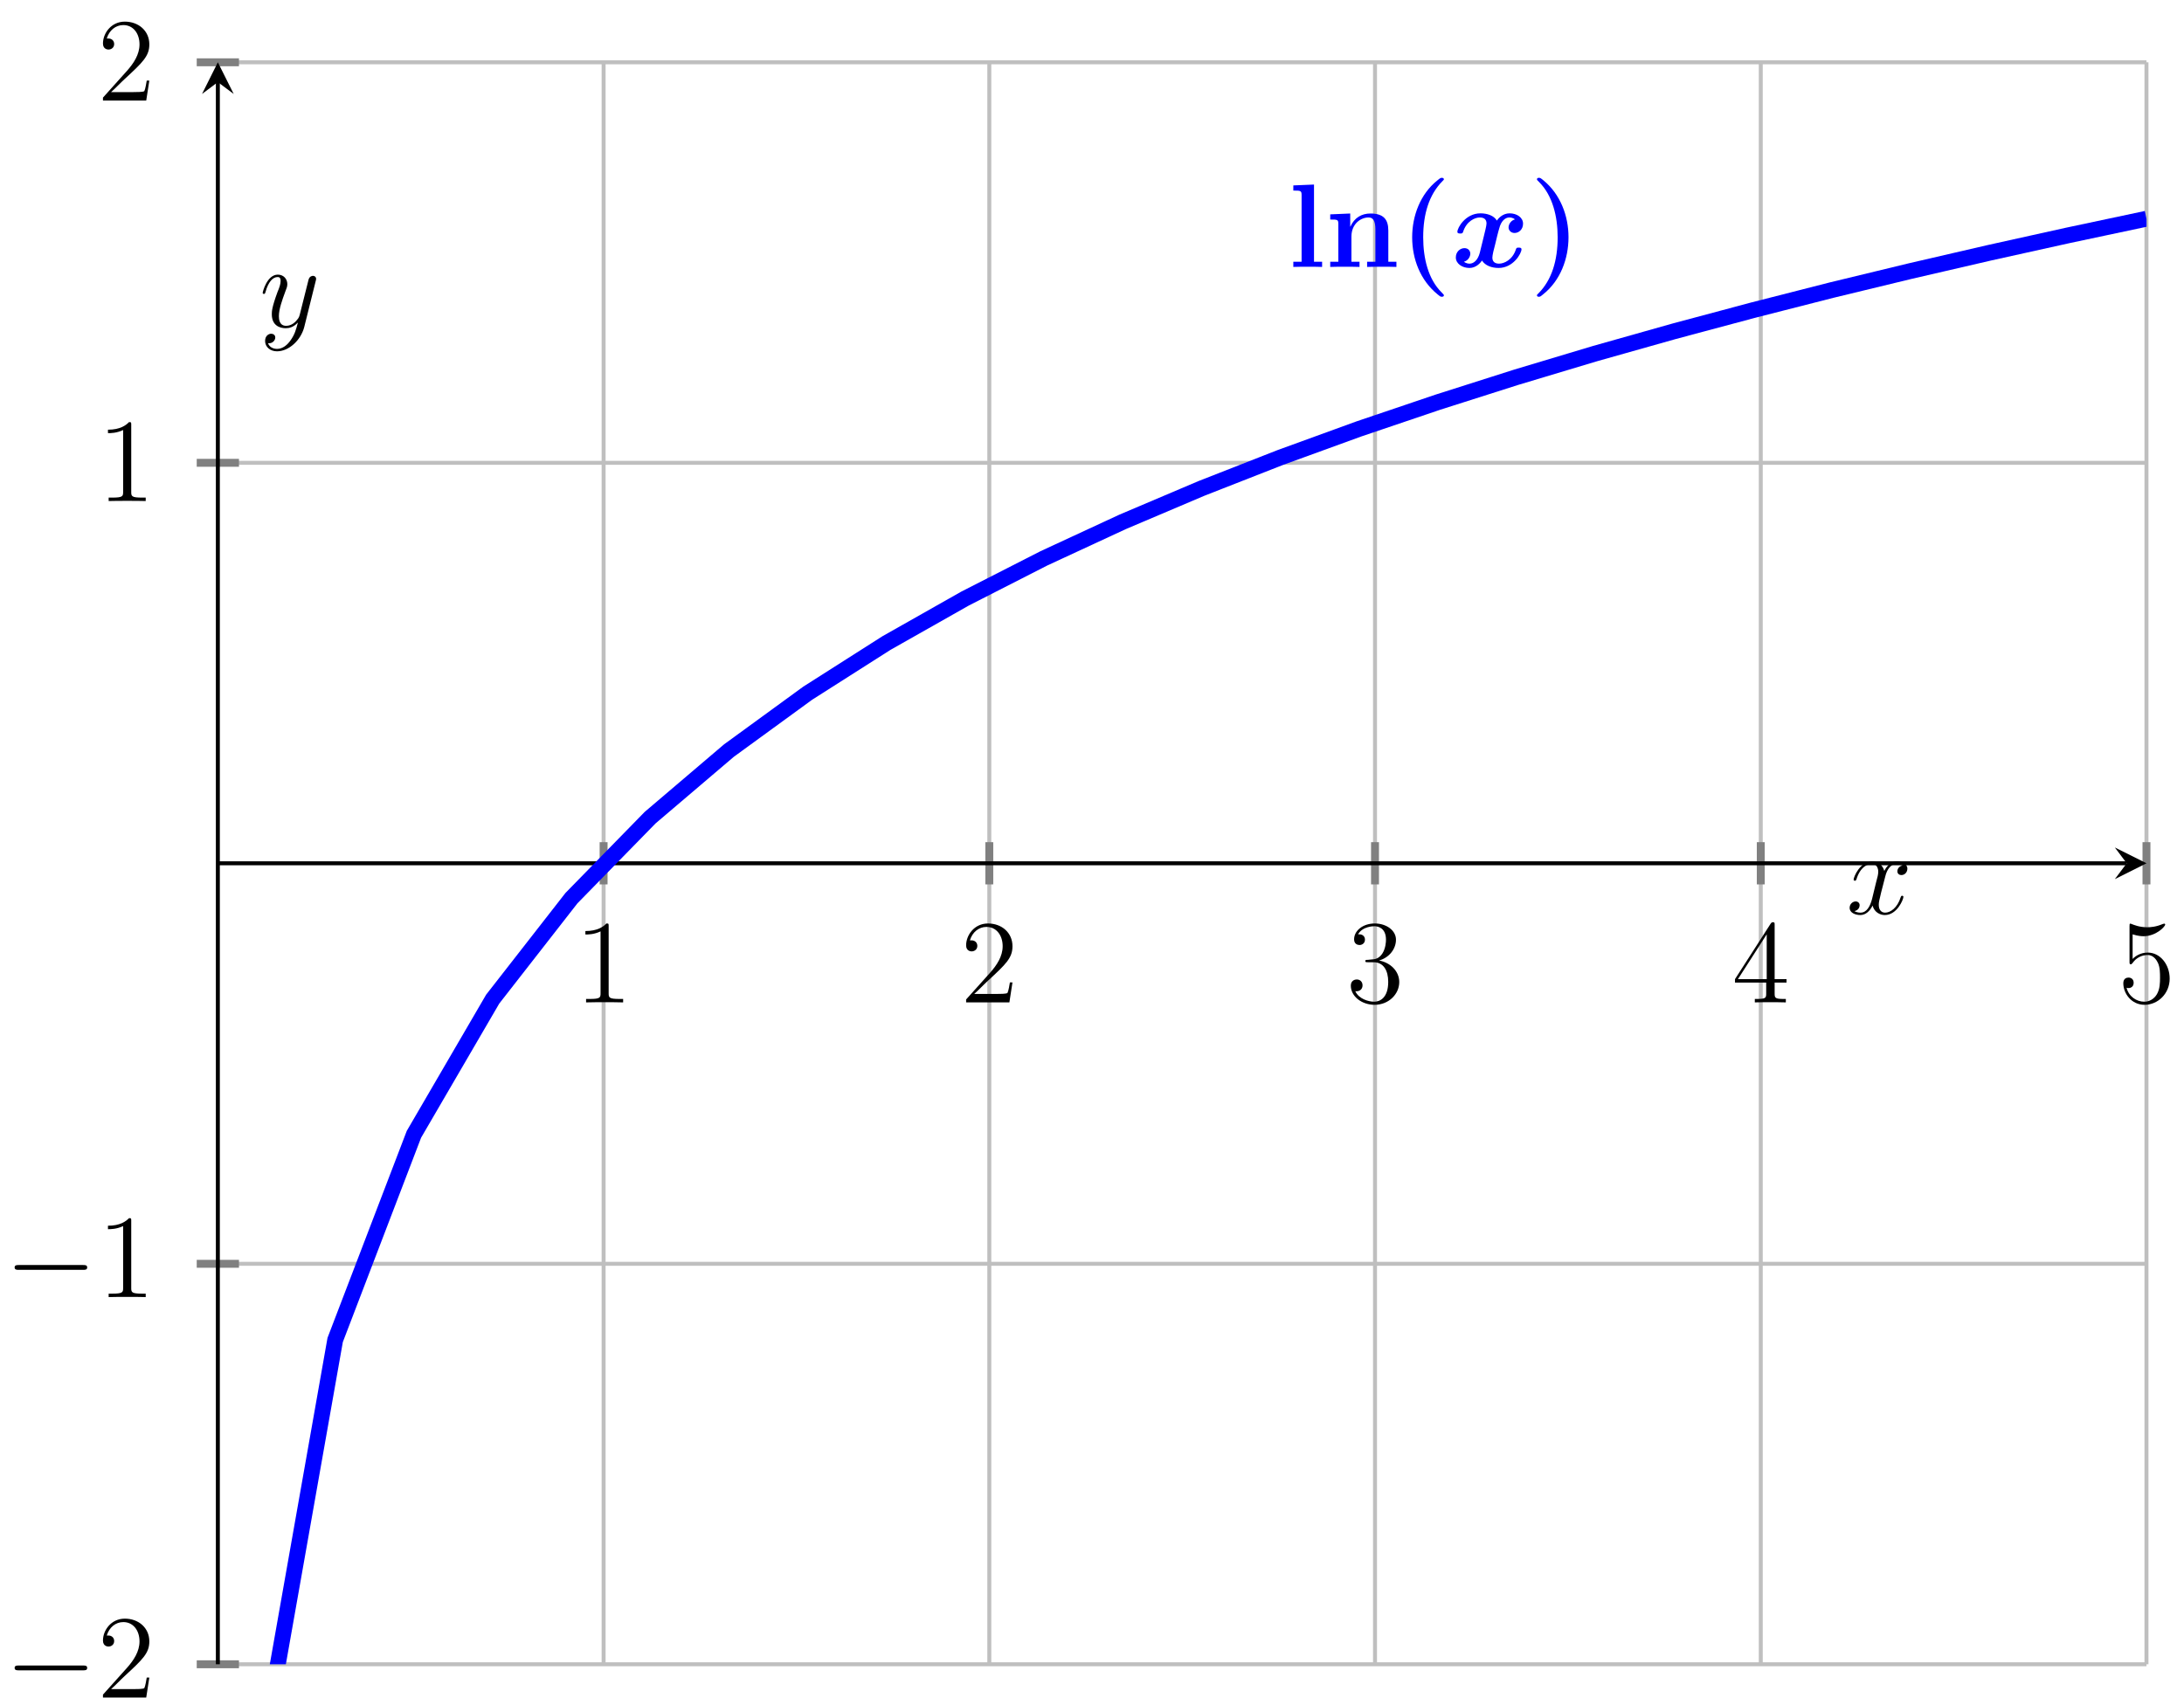 <?xml version="1.0" encoding="UTF-8"?>
<svg xmlns="http://www.w3.org/2000/svg" xmlns:xlink="http://www.w3.org/1999/xlink" width="198pt" height="154pt" viewBox="0 0 198 154" version="1.1">
<defs>
<g>
<symbol overflow="visible" id="glyph0-0">
<path style="stroke:none;" d=""/>
</symbol>
<symbol overflow="visible" id="glyph0-1">
<path style="stroke:none;" d="M 3.094 -6.906 C 3.094 -7.141 3.094 -7.156 2.891 -7.156 C 2.625 -6.875 2.094 -6.469 0.984 -6.469 L 0.984 -6.156 C 1.234 -6.156 1.766 -6.156 2.359 -6.438 L 2.359 -0.828 C 2.359 -0.438 2.328 -0.312 1.375 -0.312 L 1.047 -0.312 L 1.047 0 C 1.328 -0.016 2.375 -0.016 2.734 -0.016 C 3.094 -0.016 4.125 -0.016 4.406 0 L 4.406 -0.312 L 4.078 -0.312 C 3.125 -0.312 3.094 -0.438 3.094 -0.828 Z M 3.094 -6.906 "/>
</symbol>
<symbol overflow="visible" id="glyph0-2">
<path style="stroke:none;" d="M 4.734 -1.812 L 4.5 -1.812 C 4.469 -1.625 4.375 -1.031 4.281 -0.859 C 4.203 -0.766 3.578 -0.766 3.266 -0.766 L 1.266 -0.766 C 1.562 -1.016 2.219 -1.703 2.5 -1.953 C 4.141 -3.469 4.734 -4.031 4.734 -5.094 C 4.734 -6.328 3.75 -7.156 2.516 -7.156 C 1.266 -7.156 0.531 -6.094 0.531 -5.172 C 0.531 -4.625 1 -4.625 1.031 -4.625 C 1.266 -4.625 1.547 -4.781 1.547 -5.125 C 1.547 -5.422 1.328 -5.625 1.031 -5.625 C 0.938 -5.625 0.922 -5.625 0.875 -5.625 C 1.094 -6.359 1.672 -6.844 2.375 -6.844 C 3.281 -6.844 3.844 -6.078 3.844 -5.094 C 3.844 -4.172 3.312 -3.375 2.703 -2.688 L 0.531 -0.266 L 0.531 0 L 4.453 0 Z M 4.734 -1.812 "/>
</symbol>
<symbol overflow="visible" id="glyph0-3">
<path style="stroke:none;" d="M 1.984 -3.859 C 1.797 -3.859 1.75 -3.844 1.75 -3.75 C 1.75 -3.641 1.812 -3.641 2 -3.641 L 2.5 -3.641 C 3.406 -3.641 3.828 -2.891 3.828 -1.859 C 3.828 -0.438 3.094 -0.062 2.562 -0.062 C 2.047 -0.062 1.156 -0.312 0.844 -1.016 C 1.188 -0.969 1.5 -1.156 1.5 -1.547 C 1.5 -1.859 1.281 -2.078 0.984 -2.078 C 0.719 -2.078 0.438 -1.922 0.438 -1.516 C 0.438 -0.562 1.406 0.219 2.594 0.219 C 3.875 0.219 4.828 -0.75 4.828 -1.844 C 4.828 -2.828 4.031 -3.609 3 -3.797 C 3.922 -4.062 4.531 -4.844 4.531 -5.688 C 4.531 -6.531 3.656 -7.156 2.609 -7.156 C 1.531 -7.156 0.734 -6.5 0.734 -5.719 C 0.734 -5.281 1.062 -5.203 1.234 -5.203 C 1.453 -5.203 1.719 -5.359 1.719 -5.688 C 1.719 -6.031 1.453 -6.172 1.219 -6.172 C 1.156 -6.172 1.125 -6.172 1.094 -6.172 C 1.5 -6.906 2.516 -6.906 2.578 -6.906 C 2.922 -6.906 3.625 -6.734 3.625 -5.688 C 3.625 -5.484 3.594 -4.875 3.281 -4.406 C 2.953 -3.938 2.594 -3.906 2.297 -3.891 Z M 1.984 -3.859 "/>
</symbol>
<symbol overflow="visible" id="glyph0-4">
<path style="stroke:none;" d="M 3.891 -7.016 C 3.891 -7.219 3.891 -7.266 3.734 -7.266 C 3.656 -7.266 3.625 -7.266 3.531 -7.141 L 0.297 -2.109 L 0.297 -1.797 L 3.125 -1.797 L 3.125 -0.812 C 3.125 -0.422 3.094 -0.312 2.312 -0.312 L 2.094 -0.312 L 2.094 0 C 2.344 -0.016 3.203 -0.016 3.5 -0.016 C 3.797 -0.016 4.656 -0.016 4.906 0 L 4.906 -0.312 L 4.688 -0.312 C 3.922 -0.312 3.891 -0.422 3.891 -0.812 L 3.891 -1.797 L 4.969 -1.797 L 4.969 -2.109 L 3.891 -2.109 Z M 3.172 -6.172 L 3.172 -2.109 L 0.562 -2.109 Z M 3.172 -6.172 "/>
</symbol>
<symbol overflow="visible" id="glyph0-5">
<path style="stroke:none;" d="M 1.375 -6.172 C 1.844 -6.016 2.219 -6 2.344 -6 C 3.547 -6 4.328 -6.906 4.328 -7.047 C 4.328 -7.094 4.312 -7.141 4.234 -7.141 C 4.219 -7.141 4.203 -7.141 4.109 -7.109 C 3.5 -6.844 2.984 -6.812 2.703 -6.812 C 1.984 -6.812 1.484 -7.031 1.281 -7.109 C 1.203 -7.141 1.188 -7.141 1.172 -7.141 C 1.094 -7.141 1.094 -7.078 1.094 -6.906 L 1.094 -3.719 C 1.094 -3.516 1.094 -3.453 1.219 -3.453 C 1.266 -3.453 1.281 -3.469 1.391 -3.594 C 1.688 -4.031 2.203 -4.297 2.734 -4.297 C 3.312 -4.297 3.578 -3.766 3.672 -3.578 C 3.859 -3.172 3.859 -2.641 3.859 -2.234 C 3.859 -1.812 3.859 -1.203 3.562 -0.719 C 3.328 -0.328 2.906 -0.062 2.438 -0.062 C 1.719 -0.062 1.016 -0.547 0.828 -1.328 C 0.875 -1.312 0.953 -1.297 1 -1.297 C 1.188 -1.297 1.469 -1.406 1.469 -1.781 C 1.469 -2.078 1.266 -2.25 1 -2.25 C 0.812 -2.25 0.531 -2.156 0.531 -1.734 C 0.531 -0.812 1.266 0.219 2.453 0.219 C 3.672 0.219 4.734 -0.797 4.734 -2.156 C 4.734 -3.438 3.875 -4.516 2.75 -4.516 C 2.125 -4.516 1.656 -4.234 1.375 -3.938 Z M 1.375 -6.172 "/>
</symbol>
<symbol overflow="visible" id="glyph1-0">
<path style="stroke:none;" d=""/>
</symbol>
<symbol overflow="visible" id="glyph1-1">
<path style="stroke:none;" d="M 7.094 -2.469 C 7.281 -2.469 7.469 -2.469 7.469 -2.688 C 7.469 -2.906 7.281 -2.906 7.094 -2.906 L 1.266 -2.906 C 1.094 -2.906 0.891 -2.906 0.891 -2.688 C 0.891 -2.469 1.094 -2.469 1.266 -2.469 Z M 7.094 -2.469 "/>
</symbol>
<symbol overflow="visible" id="glyph2-0">
<path style="stroke:none;" d=""/>
</symbol>
<symbol overflow="visible" id="glyph2-1">
<path style="stroke:none;" d="M 2.344 -7.469 L 0.469 -7.391 L 0.469 -6.922 C 1.141 -6.922 1.219 -6.922 1.219 -6.5 L 1.219 -0.469 L 0.469 -0.469 L 0.469 0 C 0.719 -0.016 1.484 -0.016 1.781 -0.016 C 2.062 -0.016 2.828 -0.016 3.078 0 L 3.078 -0.469 L 2.344 -0.469 Z M 2.344 -7.469 "/>
</symbol>
<symbol overflow="visible" id="glyph2-2">
<path style="stroke:none;" d="M 5.719 -3.297 C 5.719 -4.312 5.281 -4.844 4.094 -4.844 C 3.312 -4.844 2.641 -4.469 2.281 -3.656 L 2.266 -3.656 L 2.266 -4.844 L 0.453 -4.766 L 0.453 -4.297 C 1.125 -4.297 1.188 -4.297 1.188 -3.875 L 1.188 -0.469 L 0.453 -0.469 L 0.453 0 C 0.703 -0.016 1.469 -0.016 1.781 -0.016 C 2.078 -0.016 2.859 -0.016 3.109 0 L 3.109 -0.469 L 2.375 -0.469 L 2.375 -2.75 C 2.375 -3.922 3.234 -4.484 3.922 -4.484 C 4.312 -4.484 4.547 -4.234 4.547 -3.406 L 4.547 -0.469 L 3.797 -0.469 L 3.797 0 C 4.047 -0.016 4.828 -0.016 5.125 -0.016 C 5.422 -0.016 6.219 -0.016 6.453 0 L 6.453 -0.469 L 5.719 -0.469 Z M 5.719 -3.297 "/>
</symbol>
<symbol overflow="visible" id="glyph2-3">
<path style="stroke:none;" d="M 4.031 2.578 C 4.031 2.531 4.031 2.516 3.828 2.312 C 2.609 1.109 2.156 -0.781 2.156 -2.688 C 2.156 -4.797 2.688 -6.547 3.891 -7.766 C 4.016 -7.891 4.031 -7.906 4.031 -7.938 C 4.031 -8.078 3.891 -8.078 3.844 -8.078 C 3.75 -8.078 3.719 -8.078 3.438 -7.844 C 1.891 -6.609 1.156 -4.625 1.156 -2.688 C 1.156 -0.703 1.906 1.219 3.438 2.469 C 3.719 2.703 3.734 2.703 3.844 2.703 C 3.891 2.703 4.031 2.703 4.031 2.578 Z M 4.031 2.578 "/>
</symbol>
<symbol overflow="visible" id="glyph2-4">
<path style="stroke:none;" d="M 3.531 -2.688 C 3.531 -4.656 2.781 -6.594 1.266 -7.844 C 0.984 -8.078 0.953 -8.078 0.844 -8.078 C 0.797 -8.078 0.672 -8.078 0.672 -7.938 C 0.672 -7.906 0.672 -7.875 0.875 -7.688 C 2.078 -6.484 2.547 -4.594 2.547 -2.688 C 2.547 -0.578 2.016 1.172 0.812 2.391 C 0.672 2.516 0.672 2.531 0.672 2.578 C 0.672 2.703 0.797 2.703 0.844 2.703 C 0.953 2.703 0.969 2.703 1.25 2.469 C 2.797 1.234 3.531 -0.75 3.531 -2.688 Z M 3.531 -2.688 "/>
</symbol>
<symbol overflow="visible" id="glyph3-0">
<path style="stroke:none;" d=""/>
</symbol>
<symbol overflow="visible" id="glyph3-1">
<path style="stroke:none;" d="M 5.766 -4.312 C 5.375 -4.203 5.188 -3.844 5.188 -3.578 C 5.188 -3.344 5.375 -3.078 5.734 -3.078 C 6.109 -3.078 6.5 -3.391 6.5 -3.922 C 6.5 -4.484 5.938 -4.859 5.281 -4.859 C 4.656 -4.859 4.266 -4.406 4.125 -4.203 C 3.859 -4.656 3.25 -4.859 2.641 -4.859 C 1.281 -4.859 0.547 -3.547 0.547 -3.188 C 0.547 -3.031 0.703 -3.031 0.812 -3.031 C 0.938 -3.031 1.016 -3.031 1.062 -3.172 C 1.375 -4.156 2.141 -4.484 2.578 -4.484 C 3 -4.484 3.188 -4.281 3.188 -3.938 C 3.188 -3.734 3.031 -3.141 2.938 -2.75 L 2.578 -1.281 C 2.406 -0.625 2.031 -0.297 1.656 -0.297 C 1.609 -0.297 1.359 -0.297 1.141 -0.469 C 1.531 -0.578 1.719 -0.938 1.719 -1.203 C 1.719 -1.438 1.547 -1.703 1.188 -1.703 C 0.812 -1.703 0.406 -1.391 0.406 -0.859 C 0.406 -0.297 0.984 0.094 1.641 0.094 C 2.25 0.094 2.641 -0.375 2.781 -0.578 C 3.062 -0.125 3.656 0.094 4.281 0.094 C 5.625 0.094 6.359 -1.234 6.359 -1.594 C 6.359 -1.75 6.203 -1.75 6.109 -1.75 C 5.969 -1.75 5.906 -1.75 5.859 -1.609 C 5.547 -0.625 4.766 -0.297 4.328 -0.297 C 3.922 -0.297 3.719 -0.5 3.719 -0.844 C 3.719 -1.062 3.859 -1.641 3.969 -2.031 C 4.031 -2.312 4.281 -3.328 4.344 -3.5 C 4.5 -4.141 4.875 -4.484 5.25 -4.484 C 5.312 -4.484 5.562 -4.484 5.766 -4.312 Z M 5.766 -4.312 "/>
</symbol>
<symbol overflow="visible" id="glyph4-0">
<path style="stroke:none;" d=""/>
</symbol>
<symbol overflow="visible" id="glyph4-1">
<path style="stroke:none;" d="M 5.109 -4.391 C 4.766 -4.328 4.625 -4.062 4.625 -3.859 C 4.625 -3.609 4.828 -3.516 4.984 -3.516 C 5.312 -3.516 5.531 -3.797 5.531 -4.094 C 5.531 -4.547 5.016 -4.75 4.562 -4.75 C 3.906 -4.75 3.547 -4.109 3.438 -3.891 C 3.203 -4.703 2.531 -4.75 2.344 -4.75 C 1.234 -4.75 0.656 -3.344 0.656 -3.094 C 0.656 -3.062 0.703 -3 0.781 -3 C 0.859 -3 0.875 -3.062 0.906 -3.109 C 1.266 -4.312 1.984 -4.531 2.297 -4.531 C 2.781 -4.531 2.891 -4.078 2.891 -3.828 C 2.891 -3.578 2.828 -3.344 2.688 -2.828 L 2.328 -1.344 C 2.156 -0.703 1.859 -0.109 1.281 -0.109 C 1.234 -0.109 0.953 -0.109 0.734 -0.25 C 1.125 -0.328 1.203 -0.641 1.203 -0.781 C 1.203 -0.984 1.047 -1.125 0.844 -1.125 C 0.578 -1.125 0.297 -0.891 0.297 -0.547 C 0.297 -0.094 0.812 0.109 1.266 0.109 C 1.781 0.109 2.156 -0.297 2.375 -0.75 C 2.547 -0.109 3.094 0.109 3.484 0.109 C 4.594 0.109 5.172 -1.297 5.172 -1.547 C 5.172 -1.594 5.125 -1.641 5.062 -1.641 C 4.969 -1.641 4.953 -1.578 4.922 -1.5 C 4.625 -0.547 4 -0.109 3.516 -0.109 C 3.141 -0.109 2.938 -0.391 2.938 -0.828 C 2.938 -1.062 2.984 -1.234 3.156 -1.953 L 3.531 -3.406 C 3.688 -4.062 4.062 -4.531 4.547 -4.531 C 4.578 -4.531 4.875 -4.531 5.109 -4.391 Z M 5.109 -4.391 "/>
</symbol>
<symbol overflow="visible" id="glyph4-2">
<path style="stroke:none;" d="M 2.828 1.203 C 2.547 1.609 2.125 1.984 1.594 1.984 C 1.469 1.984 0.953 1.953 0.781 1.469 C 0.812 1.469 0.875 1.469 0.891 1.469 C 1.219 1.469 1.438 1.188 1.438 0.953 C 1.438 0.703 1.234 0.609 1.062 0.609 C 0.891 0.609 0.516 0.75 0.516 1.266 C 0.516 1.812 0.984 2.203 1.594 2.203 C 2.672 2.203 3.75 1.203 4.062 0.016 L 5.109 -4.188 C 5.125 -4.234 5.141 -4.312 5.141 -4.375 C 5.141 -4.531 5.016 -4.641 4.859 -4.641 C 4.766 -4.641 4.531 -4.594 4.453 -4.281 L 3.656 -1.109 C 3.594 -0.922 3.594 -0.891 3.516 -0.781 C 3.297 -0.469 2.938 -0.109 2.422 -0.109 C 1.812 -0.109 1.766 -0.703 1.766 -0.984 C 1.766 -1.609 2.062 -2.438 2.344 -3.203 C 2.469 -3.516 2.531 -3.672 2.531 -3.891 C 2.531 -4.344 2.203 -4.75 1.672 -4.75 C 0.688 -4.75 0.297 -3.188 0.297 -3.094 C 0.297 -3.062 0.328 -3 0.406 -3 C 0.5 -3 0.516 -3.047 0.562 -3.203 C 0.812 -4.109 1.234 -4.531 1.641 -4.531 C 1.75 -4.531 1.922 -4.531 1.922 -4.172 C 1.922 -3.891 1.812 -3.578 1.641 -3.172 C 1.125 -1.766 1.125 -1.406 1.125 -1.156 C 1.125 -0.125 1.859 0.109 2.391 0.109 C 2.703 0.109 3.094 0.016 3.469 -0.391 L 3.484 -0.375 C 3.312 0.266 3.203 0.672 2.828 1.203 Z M 2.828 1.203 "/>
</symbol>
</g>
<clipPath id="clip1">
  <path d="M 19.75 5.648 L 194.602 5.648 L 194.602 150.906 L 19.75 150.906 Z M 19.75 5.648 "/>
</clipPath>
</defs>
<g id="surface1">
<path style="fill:none;stroke-width:0.399;stroke-linecap:butt;stroke-linejoin:miter;stroke:rgb(75%,75%,75%);stroke-opacity:1;stroke-miterlimit:10;" d="M 38.857 12.21 L 38.857 173.607 M 77.71 12.21 L 77.71 173.607 M 116.563 12.21 L 116.563 173.607 M 155.421 12.21 L 155.421 173.607 M 194.274 12.21 L 194.274 173.607 " transform="matrix(0.9,0,0,-0.9,19.751,161.895)"/>
<path style="fill:none;stroke-width:0.399;stroke-linecap:butt;stroke-linejoin:miter;stroke:rgb(75%,75%,75%);stroke-opacity:1;stroke-miterlimit:10;" d="M -0.001 12.21 L 194.274 12.21 M -0.001 52.557 L 194.274 52.557 M -0.001 133.256 L 194.274 133.256 M -0.001 173.607 L 194.274 173.607 " transform="matrix(0.9,0,0,-0.9,19.751,161.895)"/>
<path style="fill:none;stroke-width:0.797;stroke-linecap:butt;stroke-linejoin:miter;stroke:rgb(50%,50%,50%);stroke-opacity:1;stroke-miterlimit:10;" d="M 38.857 90.782 L 38.857 95.035 M 77.71 90.782 L 77.71 95.035 M 116.563 90.782 L 116.563 95.035 M 155.421 90.782 L 155.421 95.035 M 194.274 90.782 L 194.274 95.035 " transform="matrix(0.9,0,0,-0.9,19.751,161.895)"/>
<path style="fill:none;stroke-width:0.797;stroke-linecap:butt;stroke-linejoin:miter;stroke:rgb(50%,50%,50%);stroke-opacity:1;stroke-miterlimit:10;" d="M -2.128 12.21 L 2.126 12.21 M -2.128 52.557 L 2.126 52.557 M -2.128 133.256 L 2.126 133.256 M -2.128 173.607 L 2.126 173.607 " transform="matrix(0.9,0,0,-0.9,19.751,161.895)"/>
<path style="fill:none;stroke-width:0.399;stroke-linecap:butt;stroke-linejoin:miter;stroke:rgb(0%,0%,0%);stroke-opacity:1;stroke-miterlimit:10;" d="M -0.001 92.908 L 192.282 92.908 " transform="matrix(0.9,0,0,-0.9,19.751,161.895)"/>
<path style=" stroke:none;fill-rule:nonzero;fill:rgb(0%,0%,0%);fill-opacity:1;" d="M 194.602 78.277 L 191.73 76.844 L 192.809 78.277 L 191.73 79.715 "/>
<path style="fill:none;stroke-width:0.399;stroke-linecap:butt;stroke-linejoin:miter;stroke:rgb(0%,0%,0%);stroke-opacity:1;stroke-miterlimit:10;" d="M -0.001 12.21 L -0.001 171.611 " transform="matrix(0.9,0,0,-0.9,19.751,161.895)"/>
<path style=" stroke:none;fill-rule:nonzero;fill:rgb(0%,0%,0%);fill-opacity:1;" d="M 19.75 5.648 L 18.316 8.52 L 19.75 7.445 L 21.188 8.52 "/>
<g style="fill:rgb(0%,0%,0%);fill-opacity:1;">
  <use xlink:href="#glyph0-1" x="52.087" y="90.891"/>
</g>
<g style="fill:rgb(0%,0%,0%);fill-opacity:1;">
  <use xlink:href="#glyph0-2" x="87.057" y="90.891"/>
</g>
<g style="fill:rgb(0%,0%,0%);fill-opacity:1;">
  <use xlink:href="#glyph0-3" x="122.027" y="90.891"/>
</g>
<g style="fill:rgb(0%,0%,0%);fill-opacity:1;">
  <use xlink:href="#glyph0-4" x="156.997" y="90.891"/>
</g>
<g style="fill:rgb(0%,0%,0%);fill-opacity:1;">
  <use xlink:href="#glyph0-5" x="191.967" y="90.891"/>
</g>
<g style="fill:rgb(0%,0%,0%);fill-opacity:1;">
  <use xlink:href="#glyph1-1" x="0.435" y="153.925"/>
</g>
<g style="fill:rgb(0%,0%,0%);fill-opacity:1;">
  <use xlink:href="#glyph0-2" x="8.804" y="153.925"/>
</g>
<g style="fill:rgb(0%,0%,0%);fill-opacity:1;">
  <use xlink:href="#glyph1-1" x="0.435" y="117.611"/>
</g>
<g style="fill:rgb(0%,0%,0%);fill-opacity:1;">
  <use xlink:href="#glyph0-1" x="8.804" y="117.611"/>
</g>
<g style="fill:rgb(0%,0%,0%);fill-opacity:1;">
  <use xlink:href="#glyph0-1" x="8.804" y="45.431"/>
</g>
<g style="fill:rgb(0%,0%,0%);fill-opacity:1;">
  <use xlink:href="#glyph0-2" x="8.804" y="9.117"/>
</g>
<g clip-path="url(#clip1)" clip-rule="nonzero">
<path style="fill:none;stroke-width:1.594;stroke-linecap:butt;stroke-linejoin:miter;stroke:rgb(0%,0%,100%);stroke-opacity:1;stroke-miterlimit:10;" d="M 3.883 0 L 11.817 44.883 L 19.751 65.604 L 27.685 79.224 L 35.619 89.397 L 43.548 97.509 L 51.482 104.263 L 59.416 110.044 L 67.35 115.096 L 75.279 119.584 L 83.213 123.633 L 91.147 127.309 L 99.081 130.677 L 107.011 133.785 L 114.944 136.671 L 122.878 139.358 L 130.812 141.884 L 138.742 144.263 L 146.676 146.502 L 154.609 148.625 L 162.543 150.651 L 170.473 152.57 L 178.407 154.406 L 186.341 156.164 L 194.274 157.848 " transform="matrix(0.9,0,0,-0.9,19.751,161.895)"/>
</g>
<g style="fill:rgb(0%,0%,100%);fill-opacity:1;">
  <use xlink:href="#glyph2-1" x="116.783" y="24.203"/>
  <use xlink:href="#glyph2-2" x="120.145" y="24.203"/>
  <use xlink:href="#glyph2-3" x="126.87" y="24.203"/>
</g>
<g style="fill:rgb(0%,0%,100%);fill-opacity:1;">
  <use xlink:href="#glyph3-1" x="131.578" y="24.203"/>
</g>
<g style="fill:rgb(0%,0%,100%);fill-opacity:1;">
  <use xlink:href="#glyph2-4" x="138.669" y="24.203"/>
</g>
<g style="fill:rgb(0%,0%,0%);fill-opacity:1;">
  <use xlink:href="#glyph4-1" x="167.39" y="82.862"/>
</g>
<g style="fill:rgb(0%,0%,0%);fill-opacity:1;">
  <use xlink:href="#glyph4-2" x="23.517" y="29.652"/>
</g>
</g>
</svg>
